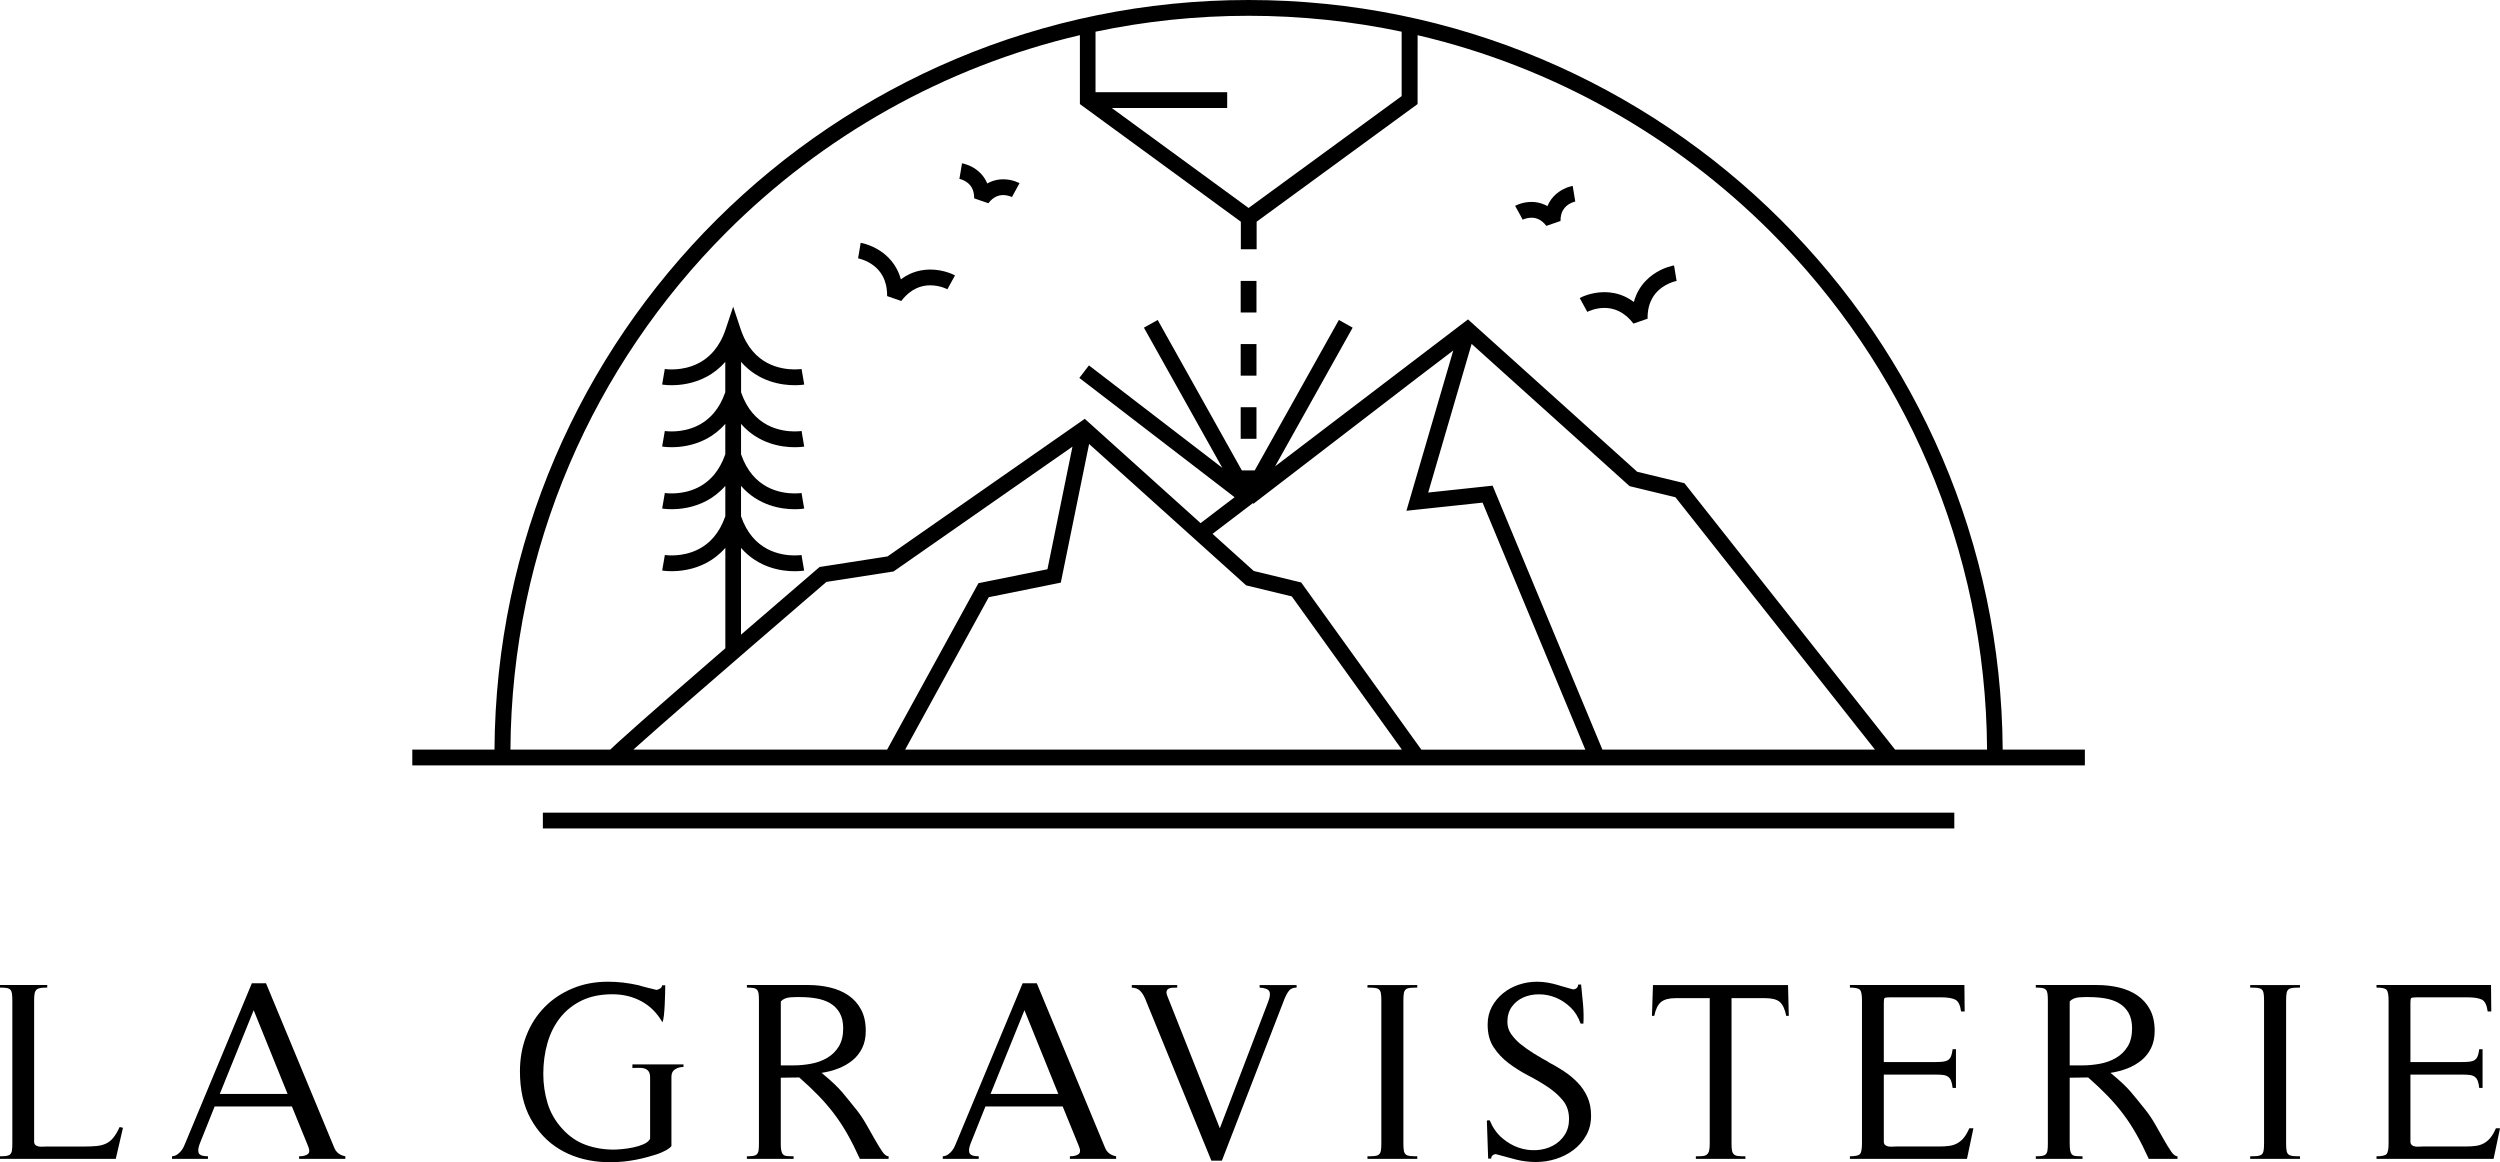 <?xml version="1.0" encoding="UTF-8"?>
<svg xmlns="http://www.w3.org/2000/svg" viewBox="0 0 1762.37 819.31">
  <g id="Dessin">
    <polyline id="ligne" points="382.69 584.01 1377.69 584.01 1377.69 572.88 382.69 572.88"/>
    <g id="Oiseaux">
      <path id="Oiseau_G2" data-name="Oiseau G2" d="M673.23,194.16c-.47-.23-7.45-4.11-17.43-4.15-4.45,0-9.51.82-14.61,3.21-2.07.96-4.12,2.2-6.14,3.7-.79-2.9-1.86-5.53-3.16-7.87-2.11-3.82-4.77-6.87-7.51-9.25-4.13-3.58-8.43-5.69-11.74-6.94-3.31-1.25-5.64-1.65-5.91-1.7l-1.81,10.98.56-3.39-.59,3.38h.04c.57.1,6.05,1.31,10.94,5.08,2.46,1.88,4.78,4.36,6.53,7.7,1.74,3.35,2.96,7.62,2.97,13.37v.45s9.98,3.45,9.98,3.45c3.54-4.6,7.12-7.27,10.55-8.89,3.43-1.61,6.78-2.16,9.89-2.16,3.46,0,6.59.72,8.81,1.45,1.11.36,1.98.72,2.55.98.28.13.49.23.61.29l.12.06h0s1.52-2.82,1.52-2.82l3.82-6.94h0Z"/>
      <path id="Oiseau._G1" data-name="Oiseau. G1" d="M718.74,129.15c-.47-.23-4.93-2.73-11.53-2.76-2.94,0-6.31.55-9.7,2.14-.52.24-1.03.52-1.55.81-.34-.83-.71-1.62-1.13-2.37-1.41-2.54-3.18-4.57-4.99-6.15-2.73-2.37-5.55-3.74-7.71-4.56-2.16-.82-3.7-1.08-3.97-1.13l-1.81,10.98.49-2.97-.54,2.96.12.02c.63.12,3.53.93,5.86,2.88,1.18.98,2.25,2.2,3.06,3.84.81,1.65,1.4,3.76,1.4,6.74v.25s9.98,3.45,9.98,3.45c1.93-2.5,3.78-3.85,5.5-4.67,1.73-.81,3.39-1.08,4.98-1.09,1.77,0,3.42.38,4.58.76.58.19,1.03.38,1.31.5l.28.13.03.02,1.32-2.51,3.99-7.26h0Z"/>
      <path id="Oiseau_D2" data-name="Oiseau D2" d="M1181.42,195.04l.5,3.06-1.81-10.98c-.48.1-7.49,1.23-14.88,6.46-3.68,2.62-7.46,6.33-10.28,11.42-1.3,2.34-2.37,4.97-3.16,7.87-2.02-1.5-4.08-2.74-6.14-3.7-5.1-2.39-10.16-3.22-14.61-3.22-9.98.04-16.97,3.93-17.43,4.15l3.83,6.96,1.51,2.8h.03s0-.01,0-.01l-.02-.04.02.04h.02c.55-.32,5.76-2.8,12.05-2.78,3.1,0,6.45.56,9.88,2.16,3.43,1.62,7.01,4.29,10.55,8.89l9.98-3.45v-.45c0-6.03,1.34-10.43,3.23-13.85,1.42-2.56,3.18-4.59,5.07-6.24,2.83-2.46,5.97-4.03,8.38-4.94,1.2-.46,2.21-.75,2.89-.92.34-.09.59-.14.75-.17l.15-.03h.01s-.53-3.06-.53-3.06Z"/>
      <path id="oiseau_D1" data-name="oiseau D1" d="M1110.48,142.05l-1.81-10.98c-.48.1-4.97.82-9.85,4.26-2.43,1.72-4.94,4.19-6.82,7.59-.41.75-.79,1.54-1.13,2.37-.51-.29-1.03-.57-1.55-.81-3.39-1.59-6.77-2.14-9.7-2.14-6.6.04-11.06,2.54-11.53,2.77l4.05,7.36-.06-.11,1.33,2.53s.17-.09.49-.23c.97-.42,3.23-1.2,5.72-1.19,1.59,0,3.26.28,4.98,1.09,1.72.81,3.57,2.16,5.51,4.67l9.98-3.46v-.23c0-3.28.71-5.51,1.66-7.22.71-1.28,1.59-2.3,2.55-3.14,1.44-1.25,3.09-2.08,4.35-2.56.63-.24,1.16-.39,1.49-.48l.35-.08-.03-.14.02.14Z"/>
    </g>
    <g id="Traits">
      <rect id="T3" x="874.62" y="287.07" width="11.13" height="22.26"/>
      <rect id="T2" x="874.62" y="242.55" width="11.13" height="22.26"/>
      <rect id="T1" x="874.62" y="198.03" width="11.13" height="22.26"/>
    </g>
    <path id="Dessin_G" data-name="Dessin G" d="M1411.79,528.45C1410.07,236.29,1172.74,0,880.2,0,587.64,0,350.31,236.29,348.59,528.45h-57.94v11.13h63.51s1052.06,0,1052.06,0h63.51v-11.13h0s-57.94,0-57.94,0ZM772.29,22.34c34.81-7.34,70.91-11.21,107.91-11.21,36.99,0,73.08,3.87,107.89,11.21v45.41l-107.9,78.86-96.42-70.47h81.34v-11.13h-92.82V22.34ZM446.5,528.45c.72-.65,1.46-1.31,2.24-2.02,17.71-15.86,51.51-45.2,80.84-70.54,14.67-12.67,28.23-24.35,38.12-32.86,4.95-4.26,8.97-7.72,11.77-10.12,1.35-1.16,2.41-2.07,3.14-2.7l47.31-7.36,126.11-87.98-17.64,86.42-48.64,9.83-64.37,117.33h-178.88ZM638.07,528.45l58.94-107.45,50.8-10.27,19.95-97.76,110.72,99.69,32.16,7.78,77.62,108h-350.2ZM1001.97,528.45l-84.7-117.84-33.43-8.09-29.07-26.18,28.45-21.67.36.47,115.49-88.72h0l25.41-19.35-33.03,112.99,53.68-5.73,72.43,174.13h-115.58ZM1129.61,528.45l-77.4-186.08-45.41,4.85,30.62-104.78,111.37,100.28,32.3,7.81,140.67,177.91h-192.15ZM1335.94,528.45l-148.51-187.83-33.29-8.05-119.28-107.41-42.57,32.43h0s-.06.05-.06.05l-93.38,71.14,54.7-97.79-9.71-5.43-59.32,106.04h-9.09l-59.32-106.04-9.71,5.43,55.29,98.84-94.03-72.24-6.78,8.83,109.45,84.09-23.97,18.26-81.65-73.52-139.04,97-47.9,7.45-1.2,1.03s-24.88,21.35-54.2,46.69v-61.18c6.11,7.03,13.34,11.19,20.04,13.51,6.91,2.4,13.28,2.94,17.78,2.94,3.94,0,6.46-.42,6.71-.46l-1.47-8.61-.38-2.36s-1.9.3-4.85.3c-4.8,0-12.36-.82-19.52-4.69-3.59-1.94-7.12-4.61-10.31-8.41-3.06-3.64-5.83-8.34-7.98-14.5v-21.43c6.11,7.03,13.34,11.19,20.04,13.51,6.91,2.4,13.28,2.94,17.78,2.94,3.94,0,6.46-.42,6.71-.46l-1.47-8.61-.38-2.36s-1.9.3-4.85.3c-4.8,0-12.36-.82-19.52-4.69-3.59-1.94-7.12-4.61-10.31-8.41-3.06-3.64-5.83-8.34-7.98-14.5v-21.43c6.11,7.03,13.34,11.19,20.04,13.51,6.91,2.4,13.28,2.94,17.78,2.94,3.94,0,6.46-.42,6.71-.46l-1.47-8.61-.38-2.36s-1.9.3-4.85.3c-4.8,0-12.36-.82-19.52-4.69-3.59-1.94-7.12-4.61-10.31-8.41-3.06-3.64-5.83-8.34-7.98-14.5v-21.43c6.11,7.03,13.34,11.19,20.04,13.51,6.91,2.4,13.28,2.94,17.78,2.94,3.94,0,6.46-.42,6.7-.46l-1.47-8.58-.39-2.39s-1.9.3-4.85.3c-4.8,0-12.36-.82-19.52-4.69-3.59-1.94-7.12-4.61-10.31-8.41-3.19-3.8-6.08-8.74-8.27-15.3l-5.28-15.83-5.28,15.83c-2.19,6.56-5.08,11.5-8.27,15.3-4.79,5.68-10.34,8.9-15.71,10.78-5.36,1.87-10.53,2.33-14.12,2.32-1.57,0-2.84-.08-3.68-.17-.42-.04-.74-.08-.93-.11l-.2-.03h-.03s-.39,2.42-.39,2.42l.41-2.42-1.88,10.97c.24.04,2.76.46,6.7.46,5.99,0,15.35-.95,24.79-6.02,4.51-2.43,9.01-5.83,13.02-10.44v21.44c-2.15,6.16-4.92,10.86-7.98,14.5-4.79,5.68-10.34,8.9-15.71,10.78-5.36,1.87-10.53,2.33-14.12,2.32-1.57,0-2.84-.09-3.68-.17-.42-.04-.74-.08-.93-.11l-.2-.03h0s-1.88,10.97-1.88,10.97c.24.04,2.77.46,6.71.46,5.99,0,15.35-.95,24.79-6.02,4.51-2.43,9.01-5.83,13.02-10.44v21.44c-2.15,6.16-4.92,10.86-7.98,14.5-4.79,5.68-10.34,8.9-15.71,10.78-5.36,1.87-10.53,2.33-14.12,2.32-1.57,0-2.84-.09-3.68-.17-.42-.04-.74-.08-.93-.11l-.2-.03h0s-1.88,10.97-1.88,10.97c.24.04,2.77.46,6.71.46,5.99,0,15.35-.95,24.79-6.02,4.51-2.43,9.01-5.83,13.02-10.44v21.44c-2.15,6.16-4.92,10.86-7.98,14.5-4.79,5.68-10.34,8.9-15.71,10.78-5.36,1.87-10.53,2.33-14.12,2.32-1.57,0-2.84-.09-3.68-.17-.42-.04-.74-.08-.93-.11l-.2-.03h0s-1.88,10.97-1.88,10.97c.24.04,2.77.46,6.71.46,5.99,0,15.35-.95,24.79-6.02,4.51-2.43,9.01-5.83,13.02-10.44v70.81c-2.82,2.44-5.65,4.89-8.48,7.34-18.46,15.99-36.91,32.06-50.77,44.29-6.93,6.12-12.71,11.27-16.79,15.01-2.04,1.87-3.66,3.38-4.82,4.52-.09.09-.16.16-.25.25h-70.39c.86-142.49,58.92-271.36,152.43-364.87,67.36-67.36,153.08-116.33,249.01-138.77v48.59s113.46,82.93,113.46,82.93v19.43h11.13v-19.44l113.46-82.93V24.81c95.93,22.44,181.65,71.41,249.02,138.77,93.5,93.51,151.57,222.38,152.42,364.87h-64.72Z"/>
  </g>
  <g id="Texte">
    <g>
      <path d="M81.63,816.93H0v-1.81c1.93,0,3.47-.09,4.62-.27,1.15-.18,2.02-.57,2.62-1.18.6-.6,1-1.48,1.18-2.62.18-1.15.27-2.74.27-4.8v-101.18c0-1.93-.09-3.5-.27-4.71-.18-1.2-.57-2.11-1.18-2.71-.6-.6-1.48-1-2.62-1.18-1.15-.18-2.69-.27-4.62-.27v-1.81h33.3v1.81c-1.93,0-3.5.09-4.71.27-1.21.18-2.14.57-2.81,1.18-.66.61-1.12,1.48-1.36,2.62-.24,1.15-.36,2.75-.36,4.8v99.73c0,1.09.33,1.9,1,2.44.66.54,1.45.88,2.35,1,.9.12,1.87.15,2.9.09,1.02-.06,1.9-.09,2.62-.09h26.43c3.26,0,6.15-.12,8.69-.36,2.53-.24,4.77-.81,6.7-1.72,1.93-.91,3.65-2.29,5.16-4.16,1.51-1.87,2.99-4.37,4.43-7.51l2.35.54-5.07,21.9Z"/>
      <path d="M210.86,816.93v-1.81c2.77,0,4.82-.51,6.15-1.54,1.33-1.02,1.33-3.05,0-6.06l-11.22-27.51h-54.48l-10.14,25.34c-1.33,3.14-1.72,5.55-1.18,7.24.54,1.69,2.74,2.53,6.61,2.53v1.81h-25.34v-1.81c1.45-.12,2.68-.54,3.71-1.27,1.02-.72,1.93-1.57,2.72-2.53.78-.96,1.45-2.05,1.99-3.26.54-1.21,1.06-2.41,1.54-3.62l46.34-111.31h9.96l48.15,116.02c1.33,3.26,3.92,5.25,7.78,5.97v1.81h-32.58ZM178.83,712.14l-23.89,59.01h47.78l-23.89-59.01Z"/>
      <path d="M475.94,753.77c-1.75,1.09-2.62,2.84-2.62,5.25v48.87c-.72.97-1.78,1.84-3.17,2.62-1.39.79-2.87,1.51-4.43,2.17-1.57.67-3.14,1.21-4.71,1.63-1.57.42-2.9.81-3.98,1.18-11.71,3.26-22.99,4.43-33.85,3.53-10.86-.9-20.48-3.89-28.87-8.96-8.39-5.07-15.11-12.19-20.18-21.36-5.07-9.17-7.6-20.33-7.6-33.48,0-9.05,1.51-17.44,4.52-25.16,3.01-7.72,7.27-14.39,12.76-20,5.49-5.61,12.04-10.01,19.64-13.21,7.6-3.2,15.99-4.8,25.16-4.8,7.12,0,14.36.85,21.72,2.53.24.12,1.02.36,2.35.72,1.33.36,2.74.72,4.25,1.09,1.51.36,3.47.85,5.88,1.45.84-.12,1.69-.45,2.53-1,.84-.54,1.33-1.29,1.45-2.26h2.17c0,1.33-.03,3.23-.09,5.7-.06,2.47-.15,5.04-.27,7.69-.12,2.66-.3,5.16-.54,7.51-.24,2.35-.61,4.07-1.09,5.16.12.24.24.45.36.63.12.18.24.39.36.63l-.72-1.27c-3.74-6.52-8.66-11.43-14.75-14.75-6.09-3.32-12.94-4.98-20.54-4.98-8.33,0-15.54,1.48-21.63,4.43-6.09,2.96-11.16,7-15.2,12.13-4.04,5.13-7.03,11.1-8.96,17.92-1.93,6.82-2.9,14.03-2.9,21.63,0,7.12,1,14,2.99,20.63,1.99,6.64,5.46,12.67,10.41,18.1,4.82,5.31,10.32,9.08,16.47,11.31,6.15,2.23,12.73,3.35,19.73,3.35,1.45,0,3.47-.12,6.06-.36,2.59-.24,5.19-.63,7.78-1.18,2.59-.54,5.01-1.29,7.24-2.26,2.23-.96,3.77-2.23,4.62-3.8v-43.08c0-2.05-.36-3.56-1.09-4.52-.72-.96-1.69-1.63-2.9-1.99-1.21-.36-2.53-.51-3.98-.45-1.45.06-2.96.09-4.52.09v-2.53h36.02v1.81c-2.17,0-4.13.54-5.88,1.63ZM467.7,721.91c-.12-.24-.24-.45-.36-.63-.12-.18-.24-.39-.36-.63l.72,1.27Z"/>
      <path d="M606.16,816.93c-2.9-6.39-5.79-12.16-8.69-17.29-2.9-5.13-6.04-9.92-9.41-14.39-3.38-4.46-7.06-8.75-11.04-12.85-3.98-4.1-8.51-8.38-13.58-12.85l-13.03.18v46.52c0,2.05.12,3.68.36,4.89.24,1.21.66,2.11,1.27,2.71.6.61,1.51.97,2.71,1.09,1.21.12,2.77.18,4.71.18v1.81h-32.94v-1.81c1.81,0,3.29-.09,4.43-.27,1.15-.18,2.02-.57,2.62-1.18s1-1.48,1.18-2.62c.18-1.15.27-2.74.27-4.8v-101.18c0-1.93-.09-3.5-.27-4.71-.18-1.2-.57-2.11-1.18-2.71-.61-.6-1.48-1-2.62-1.18-1.15-.18-2.62-.27-4.43-.27v-1.81h43.26c5.31,0,10.41.57,15.29,1.72,4.89,1.15,9.2,2.99,12.94,5.52,3.74,2.53,6.73,5.85,8.96,9.96,2.23,4.1,3.35,9.17,3.35,15.2,0,4.59-.85,8.6-2.53,12.04-1.69,3.44-3.98,6.33-6.88,8.69-2.9,2.35-6.22,4.25-9.96,5.7-3.74,1.45-7.66,2.47-11.77,3.08,3.5,2.9,6.33,5.37,8.51,7.42,2.17,2.05,4.07,4.01,5.7,5.88,1.63,1.87,3.23,3.8,4.8,5.79,1.57,1.99,3.44,4.32,5.61,6.97,2.41,3.02,4.71,6.43,6.88,10.23s4.19,7.36,6.06,10.68c1.87,3.32,3.59,6.12,5.16,8.42,1.57,2.29,3.08,3.44,4.52,3.44v1.81h-20.27ZM550.42,751.05h8.69c4.34,0,8.6-.39,12.76-1.18,4.16-.78,7.93-2.17,11.31-4.16,3.38-1.99,6.09-4.67,8.15-8.05,2.05-3.38,3.08-7.6,3.08-12.67,0-4.46-.85-8.14-2.53-11.04-1.69-2.9-3.95-5.16-6.79-6.79-2.84-1.63-6.06-2.74-9.68-3.35-3.62-.6-7.3-.91-11.04-.91h-3.62c-1.21,0-2.47.06-3.8.18-1.33.12-2.57.42-3.71.9-1.15.48-2.08,1.15-2.81,1.99v45.07Z"/>
      <path d="M754.22,816.93v-1.81c2.77,0,4.82-.51,6.15-1.54,1.33-1.02,1.33-3.05,0-6.06l-11.22-27.51h-54.48l-10.14,25.34c-1.33,3.14-1.72,5.55-1.18,7.24.54,1.69,2.74,2.53,6.61,2.53v1.81h-25.34v-1.81c1.45-.12,2.68-.54,3.71-1.27,1.02-.72,1.93-1.57,2.72-2.53.78-.96,1.45-2.05,1.99-3.26.54-1.21,1.06-2.41,1.54-3.62l46.34-111.31h9.96l48.15,116.02c1.33,3.26,3.92,5.25,7.78,5.97v1.81h-32.58ZM722.18,712.14l-23.89,59.01h47.78l-23.89-59.01Z"/>
      <path d="M908.7,698.38c-1.15,1.45-2.14,3.2-2.99,5.25l-44.34,114.57h-7.42l-46.7-114.21c-.97-2.29-2.14-4.13-3.53-5.52-1.39-1.39-3.35-2.14-5.88-2.26v-1.81h32.04v1.81c-1.21,0-2.35.03-3.44.09-1.09.06-1.99.3-2.71.72-.72.42-1.18,1.06-1.36,1.9-.18.85.03,1.99.63,3.44l36.92,93.03,34.03-89.05c1.33-3.38,1.63-5.85.9-7.42-.72-1.57-3.02-2.47-6.88-2.71v-1.81h26.06v1.81c-2.42,0-4.19.72-5.34,2.17Z"/>
      <path d="M963.99,816.93v-1.81c2.05,0,3.71-.06,4.98-.18,1.27-.12,2.26-.45,2.99-1s1.2-1.42,1.45-2.62c.24-1.2.36-2.9.36-5.07v-101.18c0-2.17-.12-3.86-.36-5.07-.24-1.21-.72-2.08-1.45-2.62s-1.72-.87-2.99-1c-1.27-.12-2.93-.18-4.98-.18v-1.81h35.11v1.81c-2.05,0-3.71.06-4.98.18-1.27.12-2.26.45-2.99,1s-1.21,1.42-1.45,2.62c-.24,1.21-.36,2.9-.36,5.07v101.18c0,2.17.12,3.86.36,5.07.24,1.21.72,2.08,1.45,2.62s1.72.88,2.99,1c1.27.12,2.92.18,4.98.18v1.81h-35.11Z"/>
      <path d="M1052.14,814.49c-.6.54-.9,1.3-.9,2.26h-2.17l-.9-26.43.36-.54h1.63c2.17,5.19,5.1,9.35,8.78,12.49,3.68,3.14,7.57,5.4,11.67,6.79,4.1,1.39,8.26,1.96,12.49,1.72,4.22-.24,8.05-1.27,11.49-3.08,3.44-1.81,6.21-4.31,8.33-7.51,2.11-3.2,3.17-6.97,3.17-11.31,0-5.19-1.42-9.53-4.25-13.03-2.84-3.5-6.37-6.67-10.59-9.5-4.23-2.83-8.84-5.55-13.85-8.14-5.01-2.59-9.62-5.49-13.85-8.69-4.23-3.2-7.75-6.94-10.59-11.22-2.84-4.28-4.25-9.62-4.25-16.02,0-4.71,1-8.9,2.99-12.58,1.99-3.68,4.62-6.85,7.87-9.5,3.26-2.65,6.97-4.67,11.13-6.06,4.16-1.39,8.42-2.08,12.76-2.08,2.53,0,5.04.21,7.51.63,2.47.42,4.92,1,7.33,1.72.24.12.9.33,1.99.63,1.09.3,2.26.63,3.53,1,1.27.36,2.44.7,3.53,1,1.09.3,1.69.45,1.81.45,2.05-.24,3.2-1.39,3.44-3.44h1.99c.48,4.47.93,9.05,1.36,13.76.42,4.71.51,9.29.27,13.76h-1.99c-1.57-4.58-3.92-8.39-7.06-11.4-3.14-3.01-6.61-5.31-10.41-6.88-3.8-1.57-7.75-2.35-11.86-2.35s-7.63.72-10.95,2.17c-3.32,1.45-6.04,3.62-8.15,6.52-2.11,2.9-3.17,6.46-3.17,10.68,0,3.26.87,6.13,2.62,8.6,1.75,2.47,3.83,4.74,6.24,6.79,3.14,2.53,6.45,4.89,9.96,7.06,3.5,2.17,7.06,4.23,10.68,6.15l-1.27-.54c3.98,2.05,7.81,4.28,11.49,6.7,3.68,2.42,6.97,5.13,9.86,8.15,2.9,3.02,5.19,6.43,6.88,10.23,1.69,3.8,2.53,8.18,2.53,13.12,0,5.19-1.15,9.81-3.44,13.85-2.29,4.04-5.28,7.45-8.96,10.23-3.68,2.78-7.81,4.89-12.4,6.33-4.59,1.45-9.23,2.17-13.94,2.17-5.07,0-9.9-.61-14.48-1.81-4.59-1.21-9.29-2.47-14.12-3.8-.85.12-1.57.45-2.17,1Z"/>
      <path d="M1259.2,716.12c-.97-4.82-2.51-8.11-4.62-9.86-2.11-1.75-5.58-2.62-10.41-2.62h-23.53v102.63c0,2.17.12,3.83.36,4.98.24,1.15.72,2.02,1.45,2.62.72.61,1.72.97,2.99,1.09,1.27.12,2.92.18,4.98.18v1.81h-34.93v-1.81c1.93,0,3.53-.06,4.8-.18,1.27-.12,2.26-.48,2.99-1.09.72-.6,1.24-1.48,1.54-2.62.3-1.15.45-2.81.45-4.98v-102.63h-23.89c-4.71,0-8.18.9-10.41,2.71-2.23,1.81-3.83,5.07-4.8,9.77h-1.63l.72-21.72h95.21l.54,21.72h-1.81Z"/>
      <path d="M1386.62,816.93h-82.54v-1.81c3.74,0,6.09-.51,7.06-1.54.96-1.02,1.45-3.47,1.45-7.33v-101.18c0-3.86-.48-6.3-1.45-7.33-.97-1.02-3.32-1.54-7.06-1.54v-1.81h80.73l.18,18.64h-2.53c-.61-4.58-2.02-7.39-4.25-8.42-2.23-1.02-5.46-1.54-9.68-1.54h-36.56c-2.05,0-3.23.21-3.53.63-.3.42-.45,1.6-.45,3.53v41.45h36.74c1.93,0,3.62-.09,5.07-.27,1.45-.18,2.62-.57,3.53-1.18.9-.6,1.6-1.51,2.08-2.72.48-1.2.84-2.83,1.09-4.89h2.35v27.33h-2.35c-.24-2.17-.61-3.86-1.09-5.07-.48-1.2-1.18-2.14-2.08-2.8-.91-.66-2.05-1.09-3.44-1.27-1.39-.18-3.11-.27-5.16-.27h-36.74v47.24c0,1.09.33,1.9,1,2.44.66.54,1.45.88,2.35,1,.91.12,1.87.15,2.9.09,1.02-.06,1.9-.09,2.62-.09h29.87c2.9,0,5.4-.15,7.51-.45,2.11-.3,4.01-.93,5.7-1.9,1.69-.96,3.2-2.26,4.52-3.89,1.33-1.63,2.59-3.83,3.8-6.61h2.9l-4.53,21.54Z"/>
      <path d="M1514.77,816.93c-2.9-6.39-5.79-12.16-8.69-17.29-2.9-5.13-6.04-9.92-9.41-14.39-3.38-4.46-7.06-8.75-11.04-12.85-3.98-4.1-8.51-8.38-13.58-12.85l-13.03.18v46.52c0,2.05.12,3.68.36,4.89.24,1.21.66,2.11,1.27,2.71.6.61,1.51.97,2.71,1.09,1.21.12,2.77.18,4.71.18v1.81h-32.94v-1.81c1.81,0,3.29-.09,4.43-.27,1.15-.18,2.02-.57,2.62-1.18s1-1.48,1.18-2.62c.18-1.15.27-2.74.27-4.8v-101.18c0-1.93-.09-3.5-.27-4.71-.18-1.2-.57-2.11-1.18-2.71-.61-.6-1.48-1-2.62-1.18-1.15-.18-2.62-.27-4.43-.27v-1.81h43.26c5.31,0,10.41.57,15.29,1.72,4.89,1.15,9.2,2.99,12.94,5.52,3.74,2.53,6.73,5.85,8.96,9.96,2.23,4.1,3.35,9.17,3.35,15.2,0,4.59-.85,8.6-2.53,12.04-1.69,3.44-3.98,6.33-6.88,8.69-2.9,2.35-6.22,4.25-9.96,5.7-3.74,1.45-7.66,2.47-11.77,3.08,3.5,2.9,6.33,5.37,8.51,7.42,2.17,2.05,4.07,4.01,5.7,5.88,1.63,1.87,3.23,3.8,4.8,5.79,1.57,1.99,3.44,4.32,5.61,6.97,2.41,3.02,4.71,6.43,6.88,10.23s4.19,7.36,6.06,10.68c1.87,3.32,3.59,6.12,5.16,8.42,1.57,2.29,3.08,3.44,4.52,3.44v1.81h-20.27ZM1459.02,751.05h8.69c4.34,0,8.6-.39,12.76-1.18,4.16-.78,7.93-2.17,11.31-4.16,3.38-1.99,6.09-4.67,8.15-8.05,2.05-3.38,3.08-7.6,3.08-12.67,0-4.46-.85-8.14-2.53-11.04-1.69-2.9-3.95-5.16-6.79-6.79-2.84-1.63-6.06-2.74-9.68-3.35-3.62-.6-7.3-.91-11.04-.91h-3.62c-1.21,0-2.47.06-3.8.18-1.33.12-2.57.42-3.71.9-1.15.48-2.08,1.15-2.81,1.99v45.07Z"/>
      <path d="M1586.26,816.93v-1.81c2.05,0,3.71-.06,4.98-.18,1.27-.12,2.26-.45,2.99-1s1.2-1.42,1.45-2.62c.24-1.2.36-2.9.36-5.07v-101.18c0-2.17-.12-3.86-.36-5.07-.24-1.21-.72-2.08-1.45-2.62s-1.72-.87-2.99-1c-1.27-.12-2.93-.18-4.98-.18v-1.81h35.11v1.81c-2.05,0-3.71.06-4.98.18-1.27.12-2.26.45-2.99,1s-1.21,1.42-1.45,2.62c-.24,1.21-.36,2.9-.36,5.07v101.18c0,2.17.12,3.86.36,5.07.24,1.21.72,2.08,1.45,2.62s1.72.88,2.99,1c1.27.12,2.92.18,4.98.18v1.81h-35.11Z"/>
      <path d="M1757.85,816.93h-82.54v-1.81c3.74,0,6.09-.51,7.06-1.54.96-1.02,1.45-3.47,1.45-7.33v-101.18c0-3.86-.48-6.3-1.45-7.33-.97-1.02-3.32-1.54-7.06-1.54v-1.81h80.73l.18,18.64h-2.53c-.61-4.58-2.02-7.39-4.25-8.42-2.23-1.02-5.46-1.54-9.68-1.54h-36.56c-2.05,0-3.23.21-3.53.63-.3.42-.45,1.6-.45,3.53v41.45h36.74c1.93,0,3.62-.09,5.07-.27,1.45-.18,2.62-.57,3.53-1.18.9-.6,1.6-1.51,2.08-2.72.48-1.2.84-2.83,1.09-4.89h2.35v27.33h-2.35c-.24-2.17-.61-3.86-1.09-5.07-.48-1.2-1.18-2.14-2.08-2.8-.91-.66-2.05-1.09-3.44-1.27-1.39-.18-3.11-.27-5.16-.27h-36.74v47.24c0,1.09.33,1.9,1,2.44.66.54,1.45.88,2.35,1,.91.12,1.87.15,2.9.09,1.02-.06,1.9-.09,2.62-.09h29.87c2.9,0,5.4-.15,7.51-.45,2.11-.3,4.01-.93,5.7-1.9,1.69-.96,3.2-2.26,4.52-3.89,1.33-1.63,2.59-3.83,3.8-6.61h2.9l-4.53,21.54Z"/>
    </g>
  </g>
</svg>